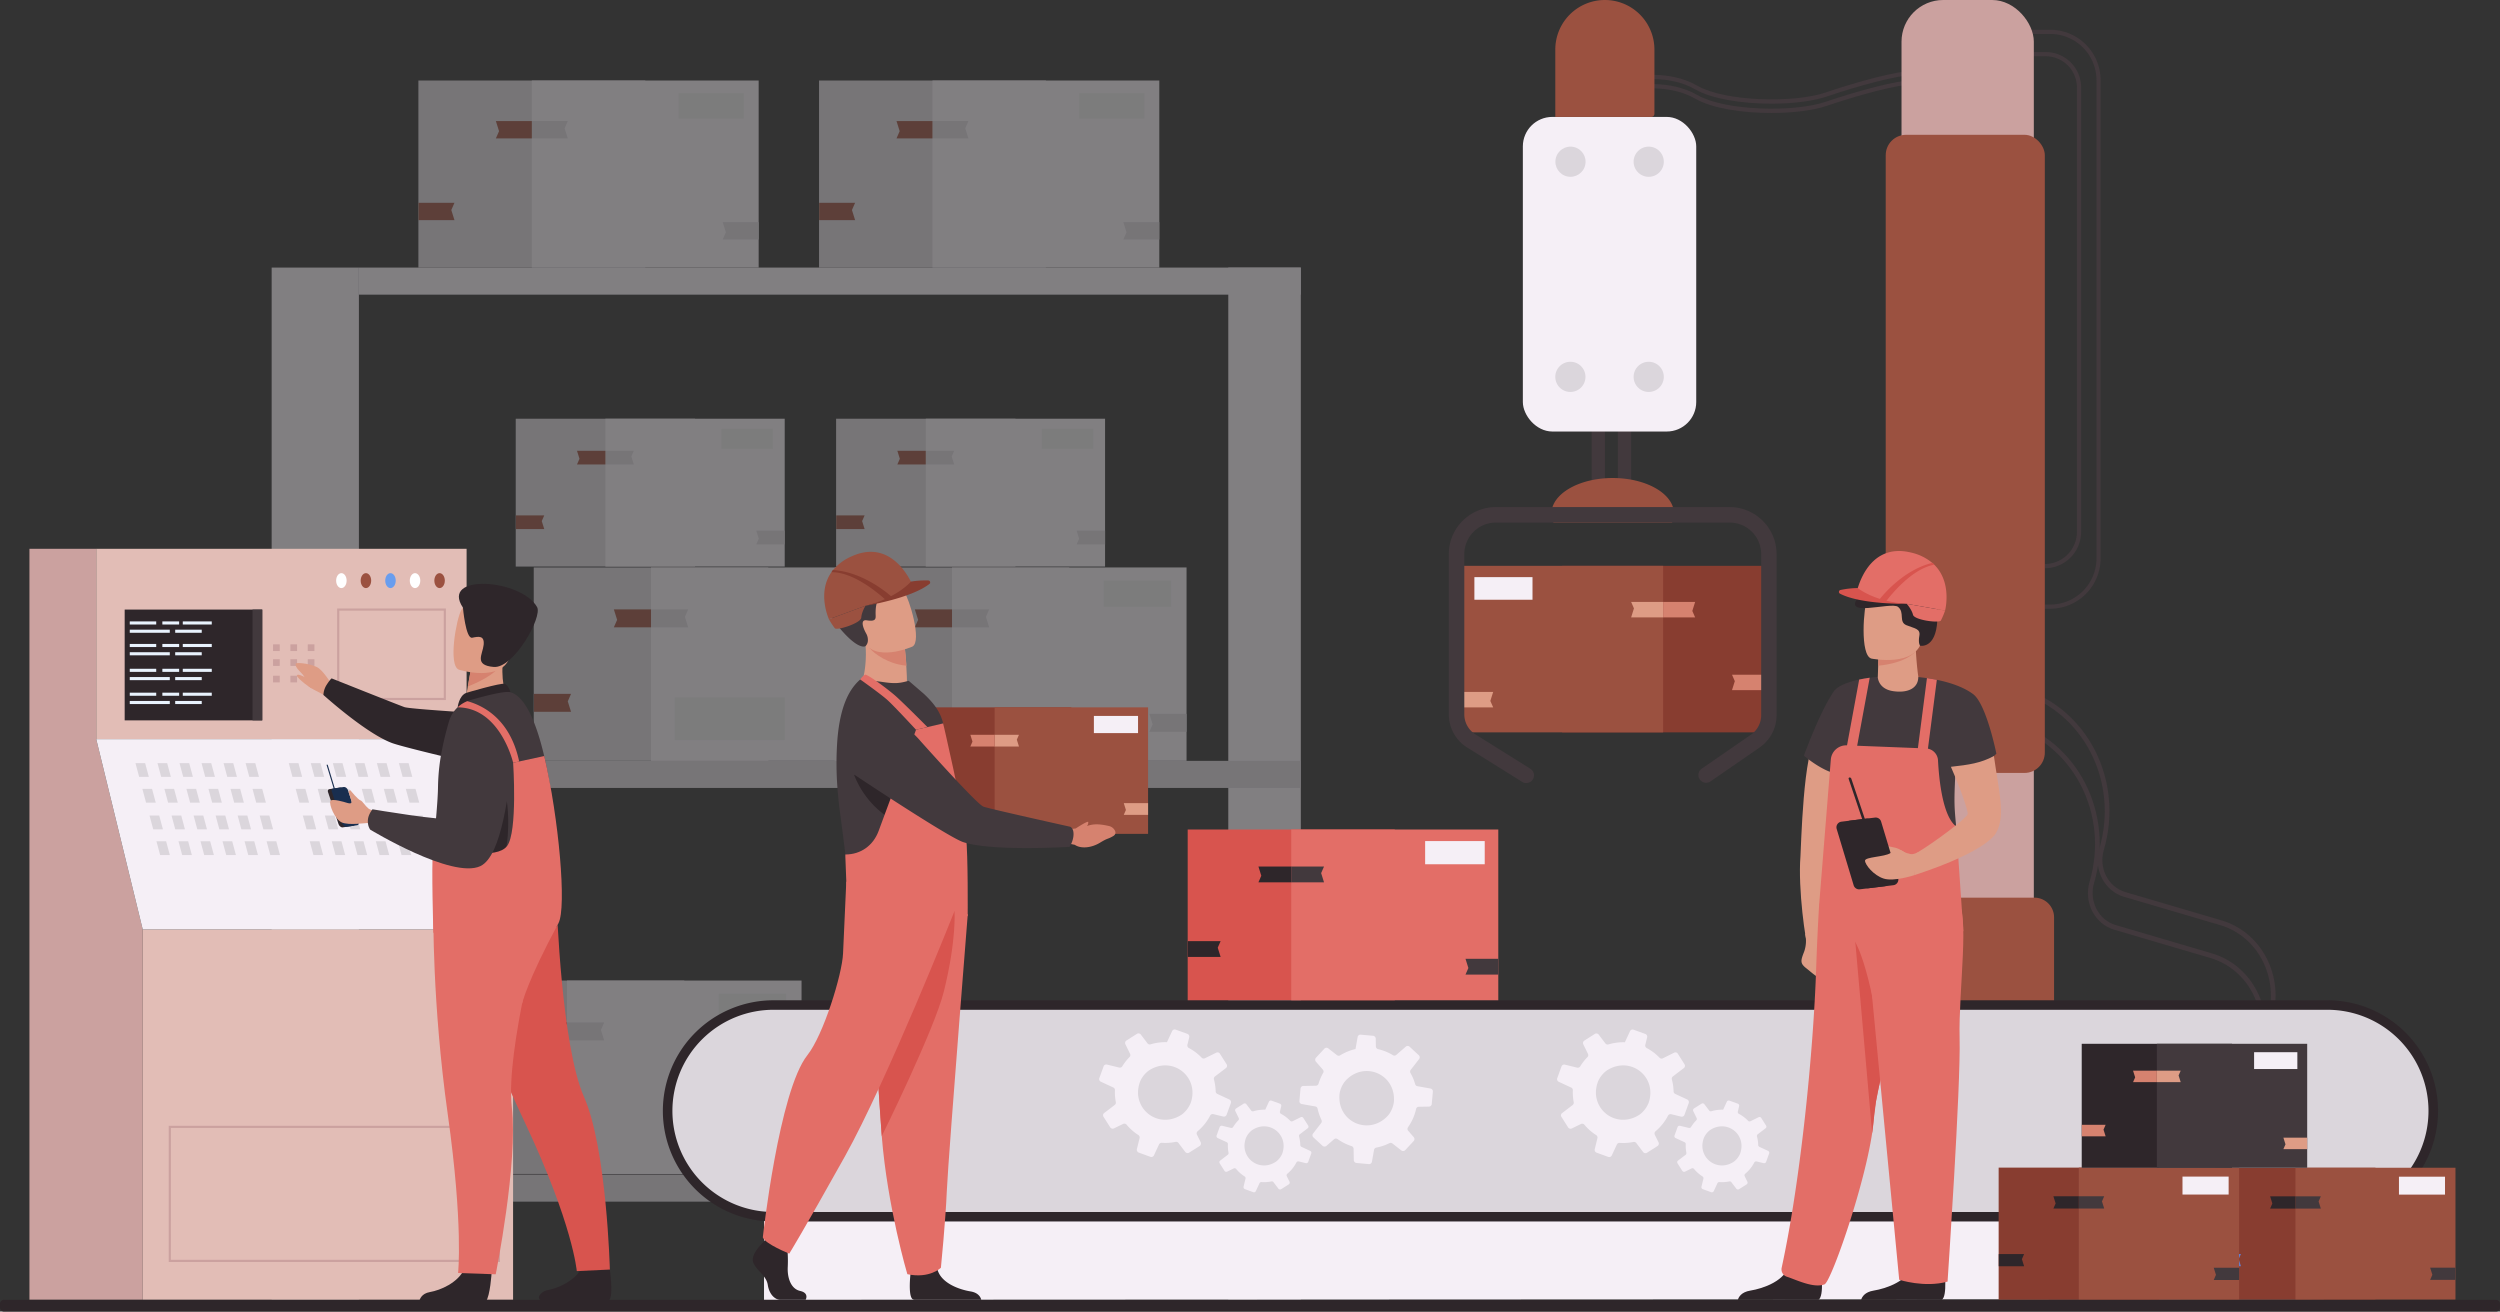 <svg xmlns="http://www.w3.org/2000/svg" viewBox="0 0 1937.04 1016.2"><rect x="0" y="0" width="1937.04" height="1016.2" fill="#333333" stroke="none"/><defs><style>.cls-1{opacity:0.4;}.cls-2{fill:#dbd6dc;}.cls-3{fill:#f5eff6;}.cls-4{fill:#9b5140;}.cls-5{fill:#e9e9e9;}.cls-6{fill:#fff;}.cls-7{fill:#42393d;}.cls-8{fill:#618dc1;}.cls-9{fill:#883d30;}.cls-10{fill:#d6826f;}.cls-11{fill:#de9c85;}.cls-12{fill:#cba19f;}.cls-13{fill:#2e262a;}.cls-14{fill:#e36e67;}.cls-15{fill:#d8544e;}.cls-16{fill:#e2bdb6;}.cls-17{fill:#699dee;}.cls-18{fill:#e9f3fe;}.cls-19{fill:#5d86e2;}.cls-20{fill:#192e4f;}</style></defs><g id="Layer_2" data-name="Layer 2"><g id="_ëîé_1" data-name="‘ëîé_1"><g class="cls-1"><rect class="cls-2" x="634.59" y="62.39" width="175.77" height="144.94" transform="translate(1444.96 269.71) rotate(180)"/><rect class="cls-3" x="722.48" y="62.39" width="175.77" height="144.94" transform="translate(1620.73 269.71) rotate(180)"/><polygon class="cls-4" points="634.7 170.56 662.55 170.56 660.1 162.73 662.55 157.13 634.7 157.13 634.7 170.56"/><polygon class="cls-2" points="722.48 107.24 750.33 107.24 747.88 99.4 750.33 93.8 722.48 93.8 722.48 107.24"/><polygon class="cls-4" points="722.48 93.8 694.63 93.8 697.08 101.64 694.63 107.24 722.48 107.24 722.48 93.8"/><polygon class="cls-2" points="898.26 172.12 870.4 172.12 872.86 179.96 870.4 185.56 898.26 185.56 898.26 172.12"/><rect class="cls-5" x="836.16" y="72.21" width="50.58" height="19.68"/><rect class="cls-2" x="324.18" y="62.39" width="175.77" height="144.94" transform="translate(824.13 269.71) rotate(180)"/><rect class="cls-3" x="412.07" y="62.39" width="175.77" height="144.94" transform="translate(999.9 269.71) rotate(180)"/><polygon class="cls-4" points="324.28 170.56 352.13 170.56 349.68 162.73 352.13 157.13 324.28 157.13 324.28 170.56"/><polygon class="cls-2" points="412.07 107.24 439.92 107.24 437.46 99.4 439.92 93.8 412.07 93.8 412.07 107.24"/><polygon class="cls-4" points="412.07 93.8 384.21 93.8 386.67 101.64 384.21 107.24 412.07 107.24 412.07 93.8"/><polygon class="cls-2" points="587.84 172.12 559.99 172.12 562.44 179.96 559.99 185.56 587.84 185.56 587.84 172.12"/><rect class="cls-5" x="525.75" y="72.21" width="50.58" height="19.68"/><rect class="cls-3" x="210.48" y="207.32" width="67.61" height="806.38"/><rect class="cls-3" x="951.7" y="207.32" width="56.2" height="806.38"/><rect class="cls-3" x="278.09" y="207.32" width="729.81" height="20.99"/><rect class="cls-2" x="278.09" y="589.53" width="729.81" height="20.99"/><rect class="cls-2" x="278.09" y="910.08" width="729.81" height="20.99"/><rect class="cls-2" x="646.77" y="439.68" width="181.73" height="149.85" transform="translate(1475.26 1029.2) rotate(180)"/><rect class="cls-3" x="737.63" y="439.68" width="181.73" height="149.85" transform="translate(1656.99 1029.2) rotate(180)"/><polygon class="cls-4" points="646.87 551.52 675.67 551.52 673.13 543.42 675.67 537.63 646.87 537.63 646.87 551.52"/><polygon class="cls-2" points="737.63 486.05 766.42 486.05 763.89 477.95 766.42 472.16 737.63 472.16 737.63 486.05"/><polygon class="cls-4" points="737.63 472.16 708.83 472.16 711.37 480.26 708.83 486.05 737.63 486.05 737.63 472.16"/><polygon class="cls-2" points="919.36 553.13 890.57 553.13 893.1 561.24 890.57 567.02 919.36 567.02 919.36 553.13"/><rect class="cls-5" x="855.16" y="449.84" width="52.3" height="20.35"/><rect class="cls-2" x="413.55" y="439.68" width="181.73" height="149.85" transform="translate(1008.83 1029.2) rotate(180)"/><rect class="cls-3" x="504.42" y="439.68" width="181.73" height="149.85" transform="translate(1190.56 1029.2) rotate(180)"/><polygon class="cls-4" points="413.66 551.52 442.45 551.52 439.92 543.42 442.45 537.63 413.66 537.63 413.66 551.52"/><polygon class="cls-2" points="504.42 486.05 533.21 486.05 530.67 477.95 533.21 472.16 504.42 472.16 504.42 486.05"/><polygon class="cls-4" points="504.42 472.16 475.62 472.16 478.16 480.26 475.62 486.05 504.42 486.05 504.42 472.16"/><polygon class="cls-2" points="686.15 553.13 657.35 553.13 659.89 561.24 657.35 567.02 686.15 567.02 686.15 553.13"/><polygon class="cls-2" points="686.15 470.18 657.35 470.18 659.89 478.29 657.35 484.08 686.15 484.08 686.15 470.18"/><rect class="cls-5" x="522.77" y="540.32" width="85.23" height="33.16"/><rect class="cls-2" x="646.77" y="780.09" width="157.07" height="129.51" transform="translate(1450.6 1689.69) rotate(180)"/><rect class="cls-3" x="725.3" y="780.09" width="157.07" height="129.51" transform="translate(1607.67 1689.69) rotate(180)"/><polygon class="cls-4" points="646.86 876.76 671.75 876.76 669.55 869.75 671.75 864.75 646.86 864.75 646.86 876.76"/><polygon class="cls-2" points="725.3 820.17 750.19 820.17 748 813.16 750.19 808.16 725.3 808.16 725.3 820.17"/><polygon class="cls-4" points="725.3 808.16 700.41 808.16 702.6 815.16 700.41 820.17 725.3 820.17 725.3 808.16"/><polygon class="cls-2" points="882.37 878.15 857.48 878.15 859.68 885.15 857.48 890.15 882.37 890.15 882.37 878.15"/><rect class="cls-6" x="826.89" y="788.87" width="45.2" height="17.58"/><rect class="cls-2" x="348.46" y="759.76" width="181.73" height="149.85" transform="translate(878.64 1669.36) rotate(180)"/><rect class="cls-3" x="439.32" y="759.76" width="181.73" height="149.85" transform="translate(1060.37 1669.36) rotate(180)"/><polygon class="cls-7" points="348.56 871.6 377.36 871.6 374.82 863.5 377.36 857.71 348.56 857.71 348.56 871.6"/><polygon class="cls-2" points="439.32 806.13 468.12 806.13 465.58 798.02 468.12 792.24 439.32 792.24 439.32 806.13"/><polygon class="cls-7" points="439.32 792.24 410.52 792.24 413.06 800.34 410.52 806.13 439.32 806.13 439.32 792.24"/><polygon class="cls-8" points="621.05 873.21 592.25 873.21 594.79 881.31 592.25 887.1 621.05 887.1 621.05 873.21"/><rect class="cls-5" x="556.85" y="769.92" width="52.29" height="20.34"/><rect class="cls-2" x="399.61" y="324.44" width="138.93" height="114.56" transform="translate(938.14 763.43) rotate(180)"/><rect class="cls-3" x="469.07" y="324.44" width="138.93" height="114.56" transform="translate(1077.07 763.43) rotate(180)"/><polygon class="cls-4" points="399.69 409.94 421.7 409.94 419.76 403.75 421.7 399.32 399.69 399.32 399.69 409.94"/><polygon class="cls-2" points="469.07 359.89 491.09 359.89 489.15 353.69 491.09 349.27 469.07 349.27 469.07 359.89"/><polygon class="cls-4" points="469.07 349.27 447.06 349.27 449 355.46 447.06 359.89 469.07 359.89 469.07 349.27"/><polygon class="cls-2" points="608 411.17 585.99 411.17 587.93 417.37 585.99 421.79 608 421.79 608 411.17"/><rect class="cls-5" x="558.93" y="332.2" width="39.98" height="15.55"/><rect class="cls-2" x="647.83" y="324.44" width="138.93" height="114.56" transform="translate(1434.59 763.43) rotate(180)"/><rect class="cls-3" x="717.29" y="324.44" width="138.93" height="114.56" transform="translate(1573.52 763.43) rotate(180)"/><polygon class="cls-4" points="647.91 409.94 669.92 409.94 667.99 403.75 669.92 399.32 647.91 399.32 647.91 409.94"/><polygon class="cls-2" points="717.29 359.89 739.31 359.89 737.37 353.69 739.31 349.27 717.29 349.27 717.29 359.89"/><polygon class="cls-4" points="717.29 349.27 695.28 349.27 697.22 355.46 695.28 359.89 717.29 359.89 717.29 349.27"/><polygon class="cls-2" points="856.23 411.17 834.21 411.17 836.15 417.37 834.21 421.79 856.23 421.79 856.23 411.17"/><rect class="cls-5" x="807.15" y="332.2" width="39.98" height="15.55"/></g><path class="cls-7" d="M1760.49,789.75l-3.46-1c9.14-31-7.44-63.36-36.94-72l-74.33-21.87c-15.29-4.5-23.89-21.26-19.15-37.35,15.3-52-12.47-106.16-61.91-120.71l1.07-3.64c51.35,15.11,80.19,71.35,64.3,125.37-4.15,14.08,3.37,28.75,16.76,32.69l74.33,21.87C1752.57,722.3,1770.21,756.71,1760.49,789.75Z"/><path class="cls-7" d="M1753,815.26l-3.45-1c9.13-31-7.44-63.35-37-72l-74.32-21.87c-15.3-4.5-23.89-21.25-19.16-37.34,15.31-52-12.47-106.17-61.91-120.71l1.07-3.64c51.35,15.11,80.19,71.35,64.3,125.36-4.15,14.09,3.38,28.76,16.77,32.7l74.32,21.87C1745.06,747.81,1762.71,782.22,1753,815.26Z"/><rect class="cls-9" x="1210.38" y="438.42" width="156.49" height="129.03"/><rect class="cls-4" x="1132.14" y="438.42" width="156.49" height="129.03"/><polygon class="cls-10" points="1366.78 534.73 1341.98 534.73 1344.16 527.76 1341.98 522.77 1366.78 522.77 1366.78 534.73"/><polygon class="cls-11" points="1288.62 478.36 1263.83 478.36 1266.01 471.38 1263.83 466.39 1288.62 466.39 1288.62 478.36"/><polygon class="cls-10" points="1288.62 466.39 1313.42 466.39 1311.24 473.37 1313.42 478.36 1288.62 478.36 1288.62 466.39"/><polygon class="cls-11" points="1132.13 536.12 1156.93 536.12 1154.74 543.1 1156.93 548.08 1132.13 548.08 1132.13 536.12"/><rect class="cls-3" x="1142.38" y="447.17" width="45.03" height="17.52" transform="translate(2329.79 911.86) rotate(180)"/><path class="cls-7" d="M1372.49,87.54c-22.44,0-46-3.56-59-11.09-20.77-12-47.12-6.91-47.39-6.85l-.64-3.19c1.13-.23,27.8-5.39,49.66,7.22,21.53,12.43,75.05,13.53,99.28,5.29,23.87-8.13,55.56-16.87,68.74-16.87V65.3C1470.3,65.3,1439,74,1415.42,82,1404.71,85.64,1388.89,87.54,1372.49,87.54Z"/><rect class="cls-7" x="1233.24" y="319.49" width="10.26" height="66.95"/><rect class="cls-7" x="1253.56" y="319.49" width="10.26" height="66.95"/><path class="cls-7" d="M1372.49,80.33c-22.44,0-46-3.56-59-11.09-20.77-12-47.12-6.91-47.39-6.85l-.64-3.19c1.13-.23,27.8-5.39,49.66,7.22,21.53,12.43,75.05,13.54,99.28,5.29,23.87-8.13,55.56-16.87,68.74-16.87v3.25c-12.81,0-44.07,8.65-67.69,16.69C1404.71,78.43,1388.89,80.33,1372.49,80.33Z"/><path class="cls-7" d="M1588.61,471.66h-4.26v-3.25h4.26a35.83,35.83,0,0,0,35.79-35.79V62.11a35.82,35.82,0,0,0-35.79-35.79H1557V23.07h31.59a39.08,39.08,0,0,1,39,39V432.62A39.08,39.08,0,0,1,1588.61,471.66Z"/><path class="cls-7" d="M1584.35,440.29V437a24.92,24.92,0,0,0,24.89-24.9V67.74A24.17,24.17,0,0,0,1585.1,43.6h-25V40.35h25a27.41,27.41,0,0,1,27.39,27.39v344.4A28.18,28.18,0,0,1,1584.35,440.29Z"/><rect class="cls-3" x="1179.93" y="90.59" width="134.34" height="243.76" rx="22.84"/><circle class="cls-2" cx="1216.76" cy="125.28" r="11.69" transform="translate(841.52 1289.49) rotate(-78.01)"/><path class="cls-2" d="M1205.07,292a11.69,11.69,0,1,1,11.69,11.69A11.69,11.69,0,0,1,1205.07,292Z"/><path class="cls-2" d="M1265.76,125.28A11.69,11.69,0,1,1,1277.45,137,11.69,11.69,0,0,1,1265.76,125.28Z"/><path class="cls-2" d="M1265.76,292a11.69,11.69,0,1,1,11.69,11.69A11.69,11.69,0,0,1,1265.76,292Z"/><path class="cls-4" d="M1297,397.93a17,17,0,0,1-1.53,7h-91.82a16.88,16.88,0,0,1-1.54-7c0-15.21,21.25-27.55,47.45-27.55S1297,382.72,1297,397.93Z"/><path class="cls-7" d="M1376.52,429.34V554.12a30.44,30.44,0,0,1-13.16,25.06l-38,26.25a6,6,0,0,1-8.35-1.54h0a6,6,0,0,1,1.53-8.34l38.06-26.25a18.45,18.45,0,0,0,8-15.18V429.34a24.44,24.44,0,0,0-24.44-24.44H1159a24.44,24.44,0,0,0-24.43,24.44V553.41a18.32,18.32,0,0,0,8.67,15.63l42.51,26.59a6,6,0,0,1,1.91,8.26h0a6,6,0,0,1-8.27,1.91l-42.52-26.57a30.3,30.3,0,0,1-14.31-25.82V429.34A36.44,36.44,0,0,1,1159,392.9h181A36.43,36.43,0,0,1,1376.52,429.34Z"/><path class="cls-4" d="M1279.45,90.59h-74.38V38.4A38.4,38.4,0,0,1,1243.47,0h0a38.4,38.4,0,0,1,38.4,38.4V88.17A2.42,2.42,0,0,1,1279.45,90.59Z"/><rect class="cls-12" x="1473.33" width="102.51" height="741.25" rx="32.29"/><rect class="cls-4" x="1461.09" y="104.44" width="123.27" height="494.45" rx="15.78"/><path class="cls-4" d="M1476.35,695.51h99.9a15.27,15.27,0,0,1,15.27,15.27v67.95a0,0,0,0,1,0,0H1476.35a15.27,15.27,0,0,1-15.27-15.27V710.77A15.27,15.27,0,0,1,1476.35,695.51Z"/><path class="cls-2" d="M1802.41,942.75H600.21a82,82,0,0,1-82-82h0a82,82,0,0,1,82-82h1202.2a82,82,0,0,1,82,82h0A82,82,0,0,1,1802.41,942.75Z"/><path class="cls-2" d="M1884.43,860.73a82,82,0,0,1-82,82H1598.57a7.91,7.91,0,0,1-7.91-7.91V786.63a7.91,7.91,0,0,1,7.91-7.91h203.84A82,82,0,0,1,1884.43,860.73Z"/><path class="cls-3" d="M1825.55,939.63c-.31,1-.63,2.07-1,3.12q-4.12,13.26-9.09,26.92c-.46,1.27-.92,2.54-1.4,3.81q-6,16.26-13.36,33.13h0l-118.73.06-1090,.55v-67.6Z"/><path class="cls-3" d="M952.46,851.88l-9.25-4.29a2.26,2.26,0,0,1-1.29-2c0-1.09-.1-2.18-.22-3.27a38,38,0,0,0-1.1-5.92,2.23,2.23,0,0,1,.81-2.38l8.48-6.46a2.21,2.21,0,0,0,.52-2.93l-5.22-8.23a2.16,2.16,0,0,0-2.77-.79l-8.8,4.33a2.2,2.2,0,0,1-2.58-.46,39.23,39.23,0,0,0-9.91-7.48,2.22,2.22,0,0,1-1.11-2.5l1.42-5.8a2.25,2.25,0,0,0-1.41-2.64l-9.09-3.28a1.4,1.4,0,0,0-.57-.13,2.14,2.14,0,0,0-2.18,1.26l-3.22,6.9-.78,1.69a37.69,37.69,0,0,0-5.5.21,39.2,39.2,0,0,0-7.21,1.46,2.19,2.19,0,0,1-2.38-.76l-5.19-6.84a2.25,2.25,0,0,0-3-.53l-6.3,4-1.8,1.15a2.27,2.27,0,0,0-.83,2.93l3.6,7.36a2.15,2.15,0,0,1-.4,2.53,40.08,40.08,0,0,0-5.21,6.55c-.14.19-.26.39-.38.58a.56.56,0,0,1-.14.2,2.18,2.18,0,0,1-2.32.81l-9.42-2.3c-.1,0-.22,0-.32-.06a2.24,2.24,0,0,0-2.31,1.47l-3.3,9.06a2.27,2.27,0,0,0,1.17,2.81l9.65,4.47a2.16,2.16,0,0,1,1.27,2.11,39.6,39.6,0,0,0,.2,6q.18,1.63.48,3.21a2.3,2.3,0,0,1-.87,2.25l-8.15,6.22a2.19,2.19,0,0,0-.52,2.9l5.17,8.14a2.3,2.3,0,0,0,3,.83l7-3.42a2.25,2.25,0,0,1,2.71.57,39.5,39.5,0,0,0,9.08,8,2.22,2.22,0,0,1,1,2.43l-2.09,8.48a2.34,2.34,0,0,0,1.45,2.72l9,3.28a2.21,2.21,0,0,0,2.76-1.15l.19-.4,3.73-8a2.24,2.24,0,0,1,2.22-1.3h0a40.28,40.28,0,0,0,6.93-.14c1.25-.13,2.46-.34,3.68-.58a2.23,2.23,0,0,1,2.23.82l5.27,6.94a2.3,2.3,0,0,0,3.05.56l8.1-5.14a2.31,2.31,0,0,0,.58-.54,2.26,2.26,0,0,0,.25-2.35l-2.91-5.88a2.3,2.3,0,0,1,.15-2.23,2.67,2.67,0,0,1,.42-.47,39,39,0,0,0,9.68-12.09,2.21,2.21,0,0,1,2.11-1.19,1.69,1.69,0,0,1,.38.07l7.62,1.86a2.24,2.24,0,0,0,2.64-1.4l.08-.21,3.22-8.83A2.29,2.29,0,0,0,952.46,851.88Zm-30,2.92a21.37,21.37,0,0,1-5.69,7.9,14.15,14.15,0,0,1-1.66,1.23,24.29,24.29,0,0,1-7.59,3.17,21.12,21.12,0,0,1-25.43-24.32,25.41,25.41,0,0,1,1.25-4.72,20.48,20.48,0,0,1,7-8.74l.87-.54C909.32,818.2,929.63,834.83,922.49,854.8Z"/><path class="cls-3" d="M1015.07,891.69l-6.66-3.09a1.62,1.62,0,0,1-.92-1.42c0-.78-.08-1.56-.16-2.35a27.76,27.76,0,0,0-.79-4.25,1.64,1.64,0,0,1,.57-1.72l6.1-4.64a1.58,1.58,0,0,0,.38-2.11l-3.75-5.92a1.57,1.57,0,0,0-2-.57l-6.33,3.12a1.56,1.56,0,0,1-1.84-.34,28.52,28.52,0,0,0-7.14-5.38,1.59,1.59,0,0,1-.8-1.79l1-4.17a1.63,1.63,0,0,0-1-1.9l-6.54-2.37a1.51,1.51,0,0,0-.41-.09,1.57,1.57,0,0,0-1.58.91l-2.31,5-.56,1.21a31,31,0,0,0-4,.14,29,29,0,0,0-5.18,1.06,1.56,1.56,0,0,1-1.71-.55l-3.74-4.91a1.63,1.63,0,0,0-2.16-.39L959.07,858l-1.29.83a1.64,1.64,0,0,0-.6,2.11l2.59,5.3a1.56,1.56,0,0,1-.28,1.82,27.74,27.74,0,0,0-3.75,4.7c-.1.14-.19.28-.28.43a1.1,1.1,0,0,1-.09.14,1.61,1.61,0,0,1-1.68.58l-6.77-1.65a1,1,0,0,0-.24,0,1.61,1.61,0,0,0-1.66,1l-2.37,6.52a1.64,1.64,0,0,0,.84,2l7,3.21a1.59,1.59,0,0,1,.91,1.52,29,29,0,0,0,.14,4.35c.09.77.2,1.55.35,2.3a1.63,1.63,0,0,1-.63,1.62l-5.85,4.47a1.56,1.56,0,0,0-.38,2.09l3.72,5.85a1.64,1.64,0,0,0,2.11.6l5-2.46a1.61,1.61,0,0,1,1.95.42,28,28,0,0,0,6.53,5.76,1.61,1.61,0,0,1,.7,1.76l-1.5,6.09a1.68,1.68,0,0,0,1,2l6.5,2.36a1.58,1.58,0,0,0,2-.82l.13-.29,2.69-5.78a1.63,1.63,0,0,1,1.6-.94h0a26.75,26.75,0,0,0,5-.1c.9-.09,1.78-.24,2.65-.41a1.6,1.6,0,0,1,1.61.59l3.79,5a1.64,1.64,0,0,0,2.19.4l5.84-3.7a1.64,1.64,0,0,0,.59-2.07l-2.1-4.23a1.65,1.65,0,0,1,.12-1.61,1.17,1.17,0,0,1,.3-.33,28.25,28.25,0,0,0,7-8.7,1.59,1.59,0,0,1,1.52-.85,1.36,1.36,0,0,1,.27,0l5.48,1.34a1.61,1.61,0,0,0,1.9-1l.05-.15,2.32-6.35A1.64,1.64,0,0,0,1015.07,891.69Zm-21.55,2.1a15.53,15.53,0,0,1-4.1,5.68,8.92,8.92,0,0,1-1.2.88,17.45,17.45,0,0,1-5.45,2.29,15.19,15.19,0,0,1-18.29-17.5,17.91,17.91,0,0,1,.89-3.39,14.83,14.83,0,0,1,5.06-6.29l.64-.39C984,867.47,998.65,879.42,993.52,893.79Z"/><path class="cls-3" d="M1307.25,851.88l-9.25-4.29a2.26,2.26,0,0,1-1.29-2c0-1.09-.1-2.18-.22-3.27a38,38,0,0,0-1.1-5.92,2.24,2.24,0,0,1,.8-2.38l8.48-6.46a2.17,2.17,0,0,0,.52-2.93l-5.21-8.23a2.16,2.16,0,0,0-2.77-.79L1288.4,820a2.19,2.19,0,0,1-2.57-.46,38.93,38.93,0,0,0-9.92-7.48,2.25,2.25,0,0,1-1.11-2.5l1.44-5.8a2.28,2.28,0,0,0-1.41-2.64l-9.1-3.28a1.43,1.43,0,0,0-.56-.13,2.18,2.18,0,0,0-2.2,1.26l-3.21,6.9-.77,1.69a37.83,37.83,0,0,0-5.51.21,39.09,39.09,0,0,0-7.2,1.46,2.2,2.2,0,0,1-2.39-.76l-5.19-6.84a2.25,2.25,0,0,0-3-.53l-6.3,4-1.79,1.15a2.27,2.27,0,0,0-.84,2.93l3.61,7.36a2.18,2.18,0,0,1-.4,2.53,38.54,38.54,0,0,0-5.21,6.55,6.39,6.39,0,0,0-.38.58,1.73,1.73,0,0,1-.14.2,2.21,2.21,0,0,1-2.33.81l-9.42-2.3c-.1,0-.21,0-.31-.06a2.26,2.26,0,0,0-2.32,1.47l-3.29,9.06a2.25,2.25,0,0,0,1.16,2.81l9.65,4.47a2.14,2.14,0,0,1,1.27,2.11,39.6,39.6,0,0,0,.2,6c.11,1.09.28,2.16.48,3.21a2.31,2.31,0,0,1-.86,2.25l-8.15,6.22a2.17,2.17,0,0,0-.52,2.9l5.17,8.14a2.28,2.28,0,0,0,2.94.83l7-3.42a2.27,2.27,0,0,1,2.72.57,39,39,0,0,0,9.07,8,2.23,2.23,0,0,1,1,2.43l-2.08,8.48a2.32,2.32,0,0,0,1.44,2.72l9,3.28a2.2,2.2,0,0,0,2.76-1.15l.2-.4,3.73-8a2.24,2.24,0,0,1,2.22-1.3h0a40.16,40.16,0,0,0,6.92-.14c1.25-.13,2.47-.34,3.69-.58a2.22,2.22,0,0,1,2.23.82l5.27,6.94a2.31,2.31,0,0,0,3.06.56l8.1-5.14a2.72,2.72,0,0,0,.58-.54,2.28,2.28,0,0,0,.23-2.35l-2.89-5.88a2.27,2.27,0,0,1,.15-2.23,2.06,2.06,0,0,1,.42-.47,39.11,39.11,0,0,0,9.67-12.09,2.22,2.22,0,0,1,2.11-1.19,1.59,1.59,0,0,1,.38.07l7.62,1.86a2.24,2.24,0,0,0,2.64-1.4l.07-.21,3.22-8.83A2.29,2.29,0,0,0,1307.25,851.88Zm-30,2.92a21.37,21.37,0,0,1-5.69,7.9,15,15,0,0,1-1.65,1.23,24.34,24.34,0,0,1-7.6,3.17,21.12,21.12,0,0,1-25.44-24.32,26.27,26.27,0,0,1,1.26-4.72,20.53,20.53,0,0,1,7-8.74c.3-.19.59-.37.89-.54C1264.11,818.2,1284.41,834.83,1277.28,854.8Z"/><path class="cls-3" d="M1369.86,891.69l-6.65-3.09a1.61,1.61,0,0,1-.93-1.42c0-.78-.07-1.56-.16-2.35a26.6,26.6,0,0,0-.79-4.25,1.61,1.61,0,0,1,.58-1.72l6.09-4.64a1.57,1.57,0,0,0,.38-2.11l-3.75-5.92a1.56,1.56,0,0,0-2-.57l-6.34,3.12a1.58,1.58,0,0,1-1.85-.34,28.29,28.29,0,0,0-7.13-5.38,1.59,1.59,0,0,1-.8-1.79l1-4.17a1.63,1.63,0,0,0-1-1.9l-6.54-2.37a1.37,1.37,0,0,0-.4-.09,1.58,1.58,0,0,0-1.58.91l-2.31,5-.56,1.21a31,31,0,0,0-4,.14A29,29,0,0,0,1326,861a1.55,1.55,0,0,1-1.71-.55l-3.74-4.91a1.63,1.63,0,0,0-2.16-.39l-4.52,2.86-1.3.83a1.64,1.64,0,0,0-.6,2.11l2.59,5.3a1.56,1.56,0,0,1-.28,1.82,28.76,28.76,0,0,0-3.75,4.7c-.11.14-.18.28-.28.43l-.09.14a1.61,1.61,0,0,1-1.68.58l-6.77-1.65a1,1,0,0,0-.23,0,1.61,1.61,0,0,0-1.66,1l-2.37,6.52a1.62,1.62,0,0,0,.84,2l6.93,3.21a1.57,1.57,0,0,1,.92,1.52,27.74,27.74,0,0,0,.14,4.35c.08.77.2,1.55.35,2.3a1.65,1.65,0,0,1-.63,1.62l-5.86,4.47a1.57,1.57,0,0,0-.37,2.09l3.71,5.85a1.65,1.65,0,0,0,2.12.6l5-2.46a1.61,1.61,0,0,1,2,.42,28,28,0,0,0,6.53,5.76,1.63,1.63,0,0,1,.7,1.76l-1.49,6.09a1.66,1.66,0,0,0,1,2l6.5,2.36a1.59,1.59,0,0,0,2-.82l.14-.29,2.68-5.78a1.63,1.63,0,0,1,1.59-.94h0a26.93,26.93,0,0,0,5-.1c.89-.09,1.77-.24,2.65-.41a1.57,1.57,0,0,1,1.59.59l3.8,5a1.66,1.66,0,0,0,2.2.4l5.82-3.7a1.54,1.54,0,0,0,.42-.38,1.64,1.64,0,0,0,.17-1.69l-2.08-4.23a1.65,1.65,0,0,1,.1-1.61,1.62,1.62,0,0,1,.31-.33,28.25,28.25,0,0,0,7-8.7,1.56,1.56,0,0,1,1.51-.85,1.35,1.35,0,0,1,.28,0l5.48,1.34a1.6,1.6,0,0,0,1.9-1l.06-.15,2.3-6.35A1.63,1.63,0,0,0,1369.86,891.69Zm-21.56,2.1a15.28,15.28,0,0,1-4.09,5.68,10.33,10.33,0,0,1-1.19.88,17.6,17.6,0,0,1-5.46,2.29,15.2,15.2,0,0,1-18.3-17.5,18.8,18.8,0,0,1,.91-3.39,14.81,14.81,0,0,1,5-6.29l.64-.39C1338.83,867.47,1353.43,879.42,1348.3,893.79Z"/><path class="cls-3" d="M1108.24,843.38l-10-1.78a2.26,2.26,0,0,1-1.75-1.58c-.3-1-.66-2.08-1-3.1a38.84,38.84,0,0,0-2.58-5.44A2.24,2.24,0,0,1,1093,829l6.54-8.41a2.2,2.2,0,0,0-.25-3l-7.15-6.62a2.15,2.15,0,0,0-2.87-.05l-7.41,6.44a2.18,2.18,0,0,1-2.6.21,39.22,39.22,0,0,0-11.51-4.68,2.25,2.25,0,0,1-1.71-2.14l-.1-6a2.28,2.28,0,0,0-2-2.21l-9.65-.85a2.84,2.84,0,0,0-.58,0,2.2,2.2,0,0,0-1.79,1.8l-1.33,7.49-.32,1.83a38,38,0,0,0-5.27,1.61,39.62,39.62,0,0,0-6.59,3.26,2.18,2.18,0,0,1-2.5-.13l-6.77-5.27a2.24,2.24,0,0,0-3,.25l-5.07,5.46-1.44,1.57a2.28,2.28,0,0,0-.06,3l5.38,6.2a2.16,2.16,0,0,1,.26,2.54,39.5,39.5,0,0,0-3.36,7.66c-.09.23-.15.44-.22.67a1,1,0,0,1-.08.22,2.22,2.22,0,0,1-2,1.38l-9.7.19a1.16,1.16,0,0,0-.32,0,2.27,2.27,0,0,0-1.87,2l-.85,9.61a2.24,2.24,0,0,0,1.84,2.41l10.48,1.85a2.17,2.17,0,0,1,1.76,1.71,39.56,39.56,0,0,0,1.74,5.8c.39,1,.82,2,1.29,3a2.28,2.28,0,0,1-.26,2.39l-6.29,8.1a2.19,2.19,0,0,0,.24,2.94l7.09,6.54a2.29,2.29,0,0,0,3.05.06l5.86-5.1a2.27,2.27,0,0,1,2.78-.15,39.28,39.28,0,0,0,10.82,5.44,2.22,2.22,0,0,1,1.57,2.1l.17,8.74a2.29,2.29,0,0,0,2.09,2.24l9.57.87a2.23,2.23,0,0,0,2.38-1.82l.08-.44,1.55-8.71a2.26,2.26,0,0,1,1.81-1.83h0a38.87,38.87,0,0,0,6.66-1.9c1.17-.45,2.3-1,3.41-1.5a2.22,2.22,0,0,1,2.37.22l6.88,5.36a2.28,2.28,0,0,0,3.08-.25l6.52-7a2.41,2.41,0,0,0,.42-.67,2.28,2.28,0,0,0-.37-2.34l-4.31-4.94a2.27,2.27,0,0,1-.43-2.19,3,3,0,0,1,.29-.56,39.21,39.21,0,0,0,6.27-14.16,2.17,2.17,0,0,1,1.72-1.69,2.44,2.44,0,0,1,.39,0l7.85-.14a2.23,2.23,0,0,0,2.18-2l0-.23.85-9.36A2.28,2.28,0,0,0,1108.24,843.38ZM1080,853.89a21.56,21.56,0,0,1-3.49,9.08,15.35,15.35,0,0,1-1.28,1.61,24.26,24.26,0,0,1-6.53,5,21.13,21.13,0,0,1-30.82-17,26.53,26.53,0,0,1,0-4.88,20.55,20.55,0,0,1,4.56-10.25l.71-.76C1057.92,821.87,1081.81,832.75,1080,853.89Z"/><path class="cls-13" d="M1802.41,946.43H600.22a85.7,85.7,0,1,1,0-171.39H1802.41a85.7,85.7,0,1,1,0,171.39ZM600.22,782.4a78.34,78.34,0,1,0,0,156.67H1802.41a78.34,78.34,0,1,0,0-156.67Z"/><rect class="cls-9" x="711.23" y="548.06" width="118.88" height="98.02" transform="translate(1541.34 1194.15) rotate(180)"/><rect class="cls-4" x="770.67" y="548.06" width="118.88" height="98.02" transform="translate(1660.22 1194.15) rotate(180)"/><polygon class="cls-10" points="711.3 621.23 730.14 621.23 728.48 615.92 730.14 612.14 711.3 612.14 711.3 621.23"/><polygon class="cls-11" points="770.67 578.4 789.51 578.4 787.85 573.1 789.51 569.31 770.67 569.31 770.67 578.4"/><polygon class="cls-10" points="770.67 569.31 751.84 569.31 753.49 574.61 751.84 578.4 770.67 578.4 770.67 569.31"/><polygon class="cls-11" points="889.55 622.28 870.72 622.28 872.37 627.58 870.72 631.37 889.55 631.37 889.55 622.28"/><rect class="cls-3" x="847.56" y="554.71" width="34.21" height="13.31"/><path class="cls-10" d="M833.47,641.91c2.89-1.87,9.43-6,9.72-5a4.27,4.27,0,0,1-1,3.09c3.91-1.29,7.86-2.09,17,0a6.91,6.91,0,0,1,4.44,3.17c.89,1.51,1.17,3.35-1.25,4.73-4.83,2.75-3.4,1-10.12,5.07s-14.81,4.8-19.49,1.61l-6.4-1.32L826,642.69S829.72,642.39,833.47,641.91Z"/><path class="cls-11" d="M702.73,536.44c-17.63,11-35.89-3.93-35.89-3.93s7-17.91,2.63-41.52c-.18-1,30.75,11.79,31.69,12h0l0,.22.06.44c.48,4.17.82,8.3,1,12.16C703,527.33,702.73,536.44,702.73,536.44Z"/><path class="cls-10" d="M702.3,515.8c-14-1.27-24.84-9.15-28.43-13.59-1.09-1.33,26.46.71,27.29.77h0l0,.22c0,.11,0,.26.06.44C701.74,507.81,702.08,511.94,702.3,515.8Z"/><path class="cls-11" d="M706.92,501s-30.33,13.4-38.38-5.61-17.41-30.09,1.62-39.46,25.88-3.71,30.12,2S714.6,497,706.92,501Z"/><path class="cls-7" d="M670.63,500.61c-.38.36-6.81,3.73-24.57-19.6a22.81,22.81,0,0,1-2.53-20.76c3.28-8.62,18.92-17.84,32.36-23.1a27.23,27.23,0,0,1,16.92-.78,10.53,10.53,0,0,1,7.39,13.06c-2.54,8.9-8.84,14.36-16.82,14.12-5.35-.16-5,10.75-4.91,13.36s-.09,4.82-6.82,3.74c-5.76-.93-2.51,6.69-.57,10.11a10.12,10.12,0,0,1,1.37,5.55A6.23,6.23,0,0,1,670.63,500.61Z"/><path class="cls-13" d="M624.22,1007.11H604.67c-4.09,0-8.65-4.1-9.79-11.61s-9.56-11.62-11.38-17.77,7.51-14.8,7.51-14.8l1.56-2,1.63-2.09,15.48,3.64s.38,3.69.62,8.39a106.8,106.8,0,0,1,.07,10.74c-.46,8.2,2.29,17,9.58,18.63S624.22,1007.11,624.22,1007.11Z"/><path class="cls-13" d="M760.29,1007.11H708.48a4.51,4.51,0,0,1-1.1-.32c-3.46-1.73-2.38-15-2-19.07.08-.75.14-1.2.14-1.2s18.21-14.57,20.72-3.41q.12.52.27,1h0c3.16,10.44,17.3,15.18,25.47,16.5C758.26,1001.66,759.87,1005.29,760.29,1007.11Z"/><path class="cls-14" d="M749.85,708.33s-2.77,34.52-6,76c-4.42,56.37-9.74,125.61-10.26,138.72-.91,22.78-4.56,59.22-4.56,59.22s-8.65,8.65-26,5c0,0-15.43-52-19.83-107l-.21-2.72c-4.1-56-10.47-174-10.47-174Z"/><path class="cls-7" d="M742.16,703.55c-7.3.44-84.36-2.47-84.38-6.78-.07-15-3.2-39.2-7.11-68.63q-1.06-8.22-1.69-16.3a248.15,248.15,0,0,1-.09-39.68c2-22.64,7.83-37.18,17.64-45.69,0,0,9.23.76,17.73,2,9.63,1.45,13.19.84,19.81-1l11.76,10.13c7,6.56,12.68,13.41,14.94,22.88C730.77,560.51,742.81,703.5,742.16,703.55Z"/><path class="cls-13" d="M661.67,600s8.11,25.69,35.18,38.14,10.89-23.65,10.89-23.65Z"/><path class="cls-14" d="M730.77,560.51l-21,4.89-29,78.45C676.6,655.12,667,662.07,655,662.07l0,1.87,1.43,37.39,93.34,8.48S750.17,663,748.5,648C746,625.85,730.77,560.51,730.77,560.51Z"/><path class="cls-7" d="M831.71,647.86c.66-6.13-2.48-7.28-2.48-7.28S767.19,626.84,762,625s-48.84-50.88-48.84-50.88S696.46,553.78,682,557.57c-12.53,3.29-17.75,12.76-19.75,21.9-2.39,10.89-9.89,14.36-.62,20.55,20.81,13.9,74.64,49.09,84.58,52.43,22.12,7.42,82.46,3.71,82.46,3.71A19.34,19.34,0,0,0,831.71,647.86Z"/><path class="cls-14" d="M687.91,542.68c-4.9-4.55-21.38-16.21-21.38-16.21a12.47,12.47,0,0,1,1.63-2.08,12.89,12.89,0,0,1,2.1-1.64c2.09-.44,18.33,11.77,23.74,16.59,6.52,5.8,24.59,24,24.59,24l-8.87,2.06S693.68,548,687.91,542.68Z"/><path class="cls-4" d="M708.21,456.12s-12.09,6.81-16.55,7.95l-21.08,5.3-28.3,10.4s-9.6-20.66,2.24-36.86h0c.29-.4.6-.81.93-1.21A38.77,38.77,0,0,1,660,431C693.35,416,707.84,454.88,708.21,456.12Z"/><path class="cls-9" d="M691.94,463.38l-5.39,1.73c-5.34-4.93-24.87-21.86-42.24-21.77a3.47,3.47,0,0,1,.21-.43h0c.22-.4.43-.62.75-1.22h.18C667.93,443,687.38,459,691.94,463.38Z"/><path class="cls-4" d="M670.58,469.37s-3,4.93-3.25,9.2-18.78,10.13-20.47,8.24a58.76,58.76,0,0,1-4.58-7Z"/><path class="cls-9" d="M670.58,469.37s35.08-5.63,49.54-16.91a1.52,1.52,0,0,0-.82-2.72,69.75,69.75,0,0,0-13.5.89S695.15,463.27,670.58,469.37Z"/><path class="cls-15" d="M739.54,706s1.79,21.54-8.17,62c-7.31,29.66-48.15,112.27-48.15,112.27l-.21-2.72c-4.1-56-10.47-174-10.47-174Z"/><path class="cls-14" d="M739.54,706s-52.2,131.42-85,190.18-43,75.15-43,75.15-18.79-7.52-20.5-12.64c0,0,12.54-113.43,34.5-141.08,12.41-15.62,27-62.51,27.67-78.91s2.51-55.67,2.51-55.67Z"/><rect class="cls-15" x="920.24" y="642.71" width="160.44" height="132.29" transform="translate(2000.92 1417.72) rotate(180)"/><rect class="cls-14" x="1000.46" y="642.71" width="160.44" height="132.29" transform="translate(2161.36 1417.72) rotate(180)"/><polygon class="cls-13" points="920.33 741.45 945.76 741.45 943.52 734.3 945.76 729.19 920.33 729.19 920.33 741.45"/><polygon class="cls-7" points="1000.46 683.65 1025.88 683.65 1023.64 676.5 1025.88 671.39 1000.46 671.39 1000.46 683.65"/><polygon class="cls-13" points="1000.46 671.39 975.04 671.39 977.28 678.54 975.04 683.65 1000.46 683.65 1000.46 671.39"/><polygon class="cls-7" points="1160.9 742.87 1135.48 742.87 1137.72 750.03 1135.48 755.14 1160.9 755.14 1160.9 742.87"/><rect class="cls-3" x="1104.22" y="651.68" width="46.17" height="17.96"/><g id="P297LW"><path class="cls-11" d="M1443.48,557.85s-7.6,43.26-15.92,88.45c-9,49.12-18.92,100.53-20.78,101.17-3.59,1.24-3.3-6.58-5.76-12.55-2-4.79-8-45.87-6-71.48.48-6.25,2.09-83.33,12.78-92.43S1443.48,557.85,1443.48,557.85Z"/><path class="cls-11" d="M1398.68,723.45a25.29,25.29,0,0,1-.83,14c-2.69,6.93-3.26,8.91,1.71,12.8s10.36,9.36,14.09,7.74,1.42-33.35,1.42-33.35Z"/><path class="cls-13" d="M1409,1007.11c4.62-2.82,2-23.83,2-23.83s-21.51-17.21-24.46-4-20.43,19.09-30.38,20.7c-6.87,1.12-9,4.92-9.65,7.17Z"/><path class="cls-13" d="M1504.52,1007.11c4.62-2.82,2-23.83,2-23.83s-21.5-17.21-24.46-4-20.43,19.09-30.38,20.7c-6.87,1.12-9,4.92-9.65,7.17Z"/><path class="cls-14" d="M1474.64,763.18c-7.66,32.34-17.3,69.27-21.07,90.1-.44,2.41-.79,4.61-1.06,6.55s-.44,3.65-.52,5.06c-2,39-32.82,128.17-38.34,130.25-8.53,3.22-22-3.62-29-5.86a6,6,0,0,1-4.22-6.85c15.26-70.19,24.67-170.63,26.71-230.47,1-30.13,2.4-51.57,2.4-51.57s75.2-20.06,75.64,5.32C1485.36,715.54,1480.6,738,1474.64,763.18Z"/><path class="cls-15" d="M1474.64,763.18c-7.66,32.34-17.3,69.27-21.07,90.1-.44,2.41-2.74,22.87-3,24.81L1437.4,728.54l18.66,1.72Z"/><path class="cls-14" d="M1445,714.41l26.53,277.16S1491.2,998,1509,993c0,0,10.31-151.54,9.34-188.58s8.35-99.11-2.13-106S1445,714.41,1445,714.41Z"/><path class="cls-7" d="M1515.64,640.31c.29,3.16,1.49,62.24,1.58,64.46.09,2.45-6.59,7.32-30.19,10.82a221,221,0,0,1-29.92,2.25c-29.42.33-40.67-12-40.67-12-2,0,2.24-14.35,2.93-107.74a4.41,4.41,0,0,1-1.54-.09c-10.43-4.05-20.14-12.52-20.14-12.52s11.82-32.84,23-49.56c2.73-4.08,10.06-7.28,19.84-9.37,2.56-.55,5.31-1,8.17-1.42a166.12,166.12,0,0,1,44.34.28c2.6.37,5.16.81,7.66,1.32,11,2.24,21,5.83,28,11,10.39,7.55,18.12,46.2,18.12,46.2S1537.06,595,1515,600.39C1513.88,622.64,1514.34,625.66,1515.64,640.31Z"/><path class="cls-14" d="M1409.55,700.39l9-111.89a12,12,0,0,1,12.5-11l61.18,2.4a9.76,9.76,0,0,1,9.37,9.24c.75,14.69,3.56,43.24,14.06,51.2l5.55,81-68.38,61.91s-7.77-45.37-18.45-58C1428.38,718.18,1409.55,700.39,1409.55,700.39Z"/><path class="cls-14" d="M1500.69,526.7l-7.39,57.17-7.67-1.21,7.4-57.28C1495.63,525.75,1498.19,526.19,1500.69,526.7Z"/><path class="cls-14" d="M1448.69,525.1l-9.47,51.3-.79,4.3-.85-.2-6.75-1.51,9.69-52.47C1443.08,526,1445.83,525.49,1448.69,525.1Z"/><path class="cls-11" d="M1546.85,644.85s-4.59,13.95-63.64,33.26c0,0-.68-15.77,2.91-17.88,11.1-6.52,37.55-26,38.46-29.38.6-2.28-5.42-19.45-13-36.72,14-1.56,23-2.81,33.33-8.35C1548.72,612.94,1554,632,1546.85,644.85Z"/><path class="cls-11" d="M1476.48,661s-4.92-3.77-8.71-4.33-10.16-3-9.12-.73,8,5.77,8,5.77Z"/><path class="cls-13" d="M1467,685.87l-19.24,2.35a4.4,4.4,0,0,1-4.75-3.1l-13.17-43.66a4.4,4.4,0,0,1,3.69-5.64l19.24-2.35a4.4,4.4,0,0,1,4.75,3.1l13.17,43.66A4.4,4.4,0,0,1,1467,685.87Z"/><path class="cls-13" d="M1460.22,686.71,1441,689.06a4.42,4.42,0,0,1-4.75-3.11l-13.16-43.66a4.4,4.4,0,0,1,3.68-5.64L1446,634.3a4.41,4.41,0,0,1,4.75,3.1l13.16,43.66A4.41,4.41,0,0,1,1460.22,686.71Z"/><path class="cls-13" d="M1446.61,642.7h0a1.32,1.32,0,0,1-1.35-.86l-12.89-38.31a.81.81,0,0,1,.68-1.12h0a1.34,1.34,0,0,1,1.36.87l12.89,38.31A.81.81,0,0,1,1446.61,642.7Z"/><path class="cls-11" d="M1486.12,660.23s-3.42,2.12-5.86,1.48c-2-.53-3.78-.72-6.1-2.3s-7.88.54-9.48,1.6c-4.49,3-19.64,2.87-19.64,5.87s6.59,11.4,14.57,13.89,23.6-2.66,23.6-2.66Z"/><path class="cls-11" d="M1486.31,524c.33,8.89-7.55,13.22-19.36,11.53s-12-10.85-12-10.85l.29-8.87.34-10.49.3-9.37,28.59,3.87a33.89,33.89,0,0,0,0,4.53h0C1484.73,510,1485.54,519.05,1486.31,524Z"/><path class="cls-10" d="M1484.47,504.36h0c-.27.38-6.79,9.29-29.26,11.45l.34-10.49,28.92-1Z"/><path class="cls-11" d="M1450,510.28s35.17,7.11,39.25-14.86,11.38-35.85-10.9-41.32-28.22,2.11-31.36,9.11S1441,507.87,1450,510.28Z"/><path class="cls-13" d="M1487.67,500.3s12.23,2.75,13.39-19.5c.45-8.58,2.58-38.67-21.91-37.64s-35.64,15.35-37.87,17.86c-16.71,18.86,24,4.83,29.37,9.21s.25,11.6,6.44,14.17,11.08,2.58,10.05,8.25S1487.67,500.3,1487.67,500.3Z"/><path class="cls-14" d="M1438,461.46s13.1,4.56,17.69,4.89l21.69,1.5,29.69,5.23s5.8-22-8.72-35.88h0c-.36-.35-.74-.69-1.13-1a38.77,38.77,0,0,0-16.19-8C1445.53,419.29,1438.16,460.17,1438,461.46Z"/><path class="cls-15" d="M1455.31,465.73l5.61.75c4.38-5.8,20.61-25.92,37.73-28.9a3.69,3.69,0,0,0-.29-.38h0c-.29-.36-.53-.54-1-1.07l-.17,0C1475.33,441.4,1459,460.57,1455.31,465.73Z"/><path class="cls-14" d="M1477.39,467.85s3.83,4.32,4.82,8.47,20.28,6.65,21.61,4.49a57.79,57.79,0,0,0,3.26-7.73Z"/><path class="cls-15" d="M1477.39,467.85s-35.52.66-51.75-7.89a1.52,1.52,0,0,1,.33-2.82,69.24,69.24,0,0,1,13.44-1.51S1452.13,466.19,1477.39,467.85Z"/></g><polygon class="cls-12" points="74.57 425.22 22.81 425.22 22.81 1007.11 110.58 1007.11 110.58 720.11 74.57 572.67 74.57 425.22"/><rect class="cls-16" x="74.57" y="425.22" width="286.96" height="147.45"/><rect class="cls-16" x="110.58" y="720.11" width="286.96" height="287"/><polygon class="cls-3" points="397.55 720.11 110.58 720.11 74.57 572.67 361.54 572.67 397.55 720.11"/><polygon class="cls-2" points="115.32 601.95 107.82 601.95 104.95 591.27 112.45 591.27 115.32 601.95"/><polygon class="cls-2" points="132.39 601.95 124.89 601.95 122.02 591.27 129.52 591.27 132.39 601.95"/><polygon class="cls-2" points="149.46 601.95 141.96 601.95 139.09 591.27 146.59 591.27 149.46 601.95"/><polygon class="cls-2" points="166.53 601.95 159.02 601.95 156.15 591.27 163.66 591.27 166.53 601.95"/><polygon class="cls-2" points="183.59 601.95 176.09 601.95 173.22 591.27 180.72 591.27 183.59 601.95"/><polygon class="cls-2" points="200.66 601.95 193.16 601.95 190.29 591.27 197.79 591.27 200.66 601.95"/><polygon class="cls-2" points="120.68 621.9 113.17 621.9 110.31 611.21 117.81 611.21 120.68 621.9"/><polygon class="cls-2" points="137.75 621.9 130.24 621.9 127.37 611.21 134.88 611.21 137.75 621.9"/><polygon class="cls-2" points="154.81 621.9 147.31 621.9 144.44 611.21 151.94 611.21 154.81 621.9"/><polygon class="cls-2" points="171.88 621.9 164.38 621.9 161.51 611.21 169.01 611.21 171.88 621.9"/><polygon class="cls-2" points="188.95 621.9 181.45 621.9 178.58 611.21 186.08 611.21 188.95 621.9"/><polygon class="cls-2" points="206.02 621.9 198.52 621.9 195.65 611.21 203.15 611.21 206.02 621.9"/><polygon class="cls-2" points="126.23 642.56 118.72 642.56 115.85 631.87 123.36 631.87 126.23 642.56"/><polygon class="cls-2" points="143.29 642.56 135.79 642.56 132.92 631.87 140.43 631.87 143.29 642.56"/><polygon class="cls-2" points="160.36 642.56 152.86 642.56 149.99 631.87 157.49 631.87 160.36 642.56"/><polygon class="cls-2" points="177.43 642.56 169.93 642.56 167.06 631.87 174.56 631.87 177.43 642.56"/><polygon class="cls-2" points="194.5 642.56 187 642.56 184.13 631.87 191.63 631.87 194.5 642.56"/><polygon class="cls-2" points="211.57 642.56 204.06 642.56 201.2 631.87 208.7 631.87 211.57 642.56"/><polygon class="cls-2" points="131.58 662.5 124.08 662.5 121.21 651.82 128.71 651.82 131.58 662.5"/><polygon class="cls-2" points="148.65 662.5 141.15 662.5 138.28 651.82 145.78 651.82 148.65 662.5"/><polygon class="cls-2" points="165.72 662.5 158.22 662.5 155.35 651.82 162.85 651.82 165.72 662.5"/><polygon class="cls-2" points="182.79 662.5 175.28 662.5 172.42 651.82 179.92 651.82 182.79 662.5"/><polygon class="cls-2" points="199.86 662.5 192.35 662.5 189.48 651.82 196.99 651.82 199.86 662.5"/><polygon class="cls-2" points="216.93 662.5 209.42 662.5 206.55 651.82 214.06 651.82 216.93 662.5"/><polygon class="cls-2" points="234.11 601.95 226.6 601.95 223.74 591.27 231.24 591.27 234.11 601.95"/><polygon class="cls-2" points="251.18 601.95 243.67 601.95 240.8 591.27 248.31 591.27 251.18 601.95"/><polygon class="cls-2" points="268.24 601.95 260.74 601.95 257.87 591.27 265.37 591.27 268.24 601.95"/><polygon class="cls-2" points="285.31 601.95 277.81 601.95 274.94 591.27 282.44 591.27 285.31 601.95"/><polygon class="cls-2" points="302.38 601.95 294.88 601.95 292.01 591.27 299.51 591.27 302.38 601.95"/><polygon class="cls-2" points="319.45 601.95 311.95 601.95 309.08 591.27 316.58 591.27 319.45 601.95"/><polygon class="cls-2" points="239.46 621.9 231.96 621.9 229.09 611.21 236.59 611.21 239.46 621.9"/><polygon class="cls-2" points="256.53 621.9 249.03 621.9 246.16 611.21 253.66 611.21 256.53 621.9"/><polygon class="cls-2" points="273.6 621.9 266.1 621.9 263.23 611.21 270.73 611.21 273.6 621.9"/><polygon class="cls-2" points="290.67 621.9 283.17 621.9 280.3 611.21 287.8 611.21 290.67 621.9"/><polygon class="cls-2" points="307.74 621.9 300.24 621.9 297.37 611.21 304.87 611.21 307.74 621.9"/><polygon class="cls-2" points="324.81 621.9 317.3 621.9 314.43 611.21 321.94 611.21 324.81 621.9"/><polygon class="cls-2" points="245.01 642.56 237.51 642.56 234.64 631.87 242.14 631.87 245.01 642.56"/><polygon class="cls-2" points="262.08 642.56 254.58 642.56 251.71 631.87 259.21 631.87 262.08 642.56"/><polygon class="cls-2" points="279.15 642.56 271.65 642.56 268.78 631.87 276.28 631.87 279.15 642.56"/><polygon class="cls-2" points="296.22 642.56 288.71 642.56 285.85 631.87 293.35 631.87 296.22 642.56"/><polygon class="cls-2" points="313.29 642.56 305.78 642.56 302.91 631.87 310.42 631.87 313.29 642.56"/><polygon class="cls-2" points="330.35 642.56 322.85 642.56 319.98 631.87 327.49 631.87 330.35 642.56"/><polygon class="cls-2" points="250.37 662.5 242.87 662.5 240 651.82 247.5 651.82 250.37 662.5"/><polygon class="cls-2" points="267.44 662.5 259.94 662.5 257.06 651.82 264.57 651.82 267.44 662.5"/><polygon class="cls-2" points="284.51 662.5 277 662.5 274.13 651.82 281.64 651.82 284.51 662.5"/><polygon class="cls-2" points="301.57 662.5 294.07 662.5 291.2 651.82 298.7 651.82 301.57 662.5"/><polygon class="cls-2" points="318.64 662.5 311.14 662.5 308.27 651.82 315.77 651.82 318.64 662.5"/><polygon class="cls-2" points="335.71 662.5 328.21 662.5 325.34 651.82 332.84 651.82 335.71 662.5"/><rect class="cls-13" x="96.6" y="472.31" width="106.54" height="85.84"/><rect class="cls-7" x="195.65" y="472.31" width="7.61" height="85.84"/><path class="cls-12" d="M387.39,977.81H130.74V872.27H387.39Zm-255-1.68H385.71V873.94H132.42Z"/><path class="cls-6" d="M268.57,449.87c0,3.2-1.82,5.79-4.06,5.79s-4.07-2.59-4.07-5.79,1.82-5.79,4.07-5.79S268.57,446.67,268.57,449.87Z"/><path class="cls-4" d="M287.6,449.87c0,3.2-1.82,5.79-4.07,5.79s-4.07-2.59-4.07-5.79,1.82-5.79,4.07-5.79S287.6,446.67,287.6,449.87Z"/><path class="cls-17" d="M306.62,449.87c0,3.2-1.82,5.79-4.07,5.79s-4.07-2.59-4.07-5.79,1.83-5.79,4.07-5.79S306.62,446.67,306.62,449.87Z"/><path class="cls-6" d="M325.64,449.87c0,3.2-1.82,5.79-4.07,5.79s-4.06-2.59-4.06-5.79,1.82-5.79,4.06-5.79S325.64,446.67,325.64,449.87Z"/><path class="cls-4" d="M344.66,449.87c0,3.2-1.82,5.79-4.06,5.79s-4.07-2.59-4.07-5.79,1.82-5.79,4.07-5.79S344.66,446.67,344.66,449.87Z"/><path class="cls-12" d="M345.5,542.42H261.24V471.47H345.5Zm-82.58-1.68h80.9V473.15h-80.9Z"/><rect class="cls-18" x="125.8" y="481.48" width="13" height="2.4"/><rect class="cls-18" x="100.54" y="481.48" width="20.5" height="2.4"/><rect class="cls-18" x="100.54" y="487.89" width="31.01" height="2.4"/><rect class="cls-18" x="135.74" y="487.89" width="20.57" height="2.4"/><rect class="cls-18" x="141.62" y="481.48" width="22.46" height="2.4"/><rect class="cls-18" x="100.54" y="498.94" width="20.5" height="2.4"/><rect class="cls-18" x="100.54" y="505.35" width="31.01" height="2.4"/><rect class="cls-18" x="135.74" y="505.35" width="20.57" height="2.4"/><rect class="cls-18" x="125.8" y="498.94" width="13" height="2.4"/><rect class="cls-18" x="141.62" y="498.94" width="22.46" height="2.4"/><rect class="cls-18" x="100.54" y="518.18" width="20.5" height="2.4"/><rect class="cls-18" x="100.54" y="524.59" width="31.01" height="2.4"/><rect class="cls-18" x="135.74" y="524.59" width="20.57" height="2.4"/><rect class="cls-18" x="125.8" y="518.18" width="13" height="2.4"/><rect class="cls-18" x="141.62" y="518.18" width="22.46" height="2.4"/><rect class="cls-18" x="100.54" y="536.7" width="20.5" height="2.4"/><rect class="cls-18" x="100.54" y="543.11" width="31.01" height="2.4"/><rect class="cls-18" x="135.74" y="543.11" width="20.57" height="2.4"/><rect class="cls-18" x="125.8" y="536.7" width="13" height="2.4"/><rect class="cls-18" x="141.62" y="536.7" width="22.46" height="2.4"/><rect class="cls-9" x="1716.57" y="904.79" width="123.98" height="102.23" transform="translate(3557.12 1911.81) rotate(180)"/><rect class="cls-4" x="1778.56" y="904.79" width="123.98" height="102.23" transform="translate(3681.1 1911.81) rotate(180)"/><polygon class="cls-19" points="1716.65 981.09 1736.29 981.09 1734.56 975.57 1736.29 971.62 1716.65 971.62 1716.65 981.09"/><polygon class="cls-7" points="1778.56 936.43 1798.21 936.43 1796.48 930.9 1798.21 926.95 1778.56 926.95 1778.56 936.43"/><polygon class="cls-13" points="1778.56 926.95 1758.92 926.95 1760.65 932.48 1758.92 936.43 1778.56 936.43 1778.56 926.95"/><polygon class="cls-7" points="1902.54 982.19 1882.9 982.19 1884.63 987.72 1882.9 991.67 1902.54 991.67 1902.54 982.19"/><rect class="cls-3" x="1858.75" y="911.72" width="35.68" height="13.88"/><rect class="cls-9" x="1548.57" y="904.69" width="124.22" height="102.43" transform="translate(3221.37 1911.81) rotate(180)"/><rect class="cls-4" x="1610.69" y="904.69" width="124.22" height="102.43" transform="translate(3345.6 1911.81) rotate(180)"/><polygon class="cls-13" points="1548.65 981.14 1568.33 981.14 1566.6 975.61 1568.33 971.65 1548.65 971.65 1548.65 981.14"/><polygon class="cls-7" points="1610.69 936.39 1630.37 936.39 1628.64 930.85 1630.37 926.89 1610.69 926.89 1610.69 936.39"/><polygon class="cls-13" points="1610.69 926.89 1591 926.89 1592.74 932.43 1591 936.39 1610.69 936.39 1610.69 926.89"/><polygon class="cls-7" points="1734.91 982.25 1715.23 982.25 1716.96 987.78 1715.23 991.74 1734.91 991.74 1734.91 982.25"/><rect class="cls-3" x="1691.03" y="911.64" width="35.75" height="13.91"/><rect class="cls-13" x="1612.94" y="808.75" width="116.47" height="96.04" transform="translate(3342.36 1713.54) rotate(180)"/><rect class="cls-7" x="1671.18" y="808.75" width="116.47" height="96.04" transform="translate(3458.83 1713.54) rotate(180)"/><polygon class="cls-10" points="1613.01 880.43 1631.47 880.43 1629.84 875.24 1631.47 871.53 1613.01 871.53 1613.01 880.43"/><polygon class="cls-11" points="1671.18 838.47 1689.64 838.47 1688.01 833.28 1689.64 829.57 1671.18 829.57 1671.18 838.47"/><polygon class="cls-10" points="1671.18 829.57 1652.72 829.57 1654.35 834.76 1652.72 838.47 1671.18 838.47 1671.18 829.57"/><polygon class="cls-11" points="1787.66 881.46 1769.2 881.46 1770.83 886.66 1769.2 890.37 1787.66 890.37 1787.66 881.46"/><rect class="cls-3" x="1746.51" y="815.26" width="33.52" height="13.04"/><rect class="cls-12" x="211.57" y="499.25" width="5.18" height="5.18"/><rect class="cls-12" x="225.01" y="499.25" width="5.18" height="5.18"/><rect class="cls-12" x="238.45" y="499.25" width="5.18" height="5.18"/><rect class="cls-12" x="211.57" y="510.78" width="5.18" height="5.18"/><rect class="cls-12" x="225.01" y="510.78" width="5.18" height="5.18"/><rect class="cls-12" x="238.45" y="510.78" width="5.18" height="5.18"/><rect class="cls-12" x="211.57" y="523.56" width="5.18" height="5.18"/><rect class="cls-12" x="225.01" y="523.56" width="5.18" height="5.18"/><rect class="cls-2" x="238.45" y="523.56" width="5.18" height="5.18"/><path class="cls-13" d="M265.49,641.07l8.39-1.24c.92-.14,1.32-1.09.94-2.26l-8.16-24.84c-.49-1.49-2-2.69-3.2-2.52l-8.39,1.24c-.92.14-1.32,1.09-.94,2.26l8.17,24.84C262.78,640,264.31,641.24,265.49,641.07Z"/><path class="cls-20" d="M268.46,640.63l8.39-1.24c.92-.14,1.32-1.09.94-2.26l-8.17-24.84c-.48-1.49-2-2.69-3.19-2.52L258,611c-.92.14-1.32,1.09-.94,2.26l8.16,24.84C265.75,639.6,267.28,640.8,268.46,640.63Z"/><path class="cls-20" d="M260.37,615.55h0c.25,0,.37-.32.27-.64l-6.62-22c-.1-.31-.38-.54-.62-.5h0c-.24,0-.37.32-.27.63l6.63,22A.64.64,0,0,0,260.37,615.55Z"/><path class="cls-11" d="M258.16,532.14S252.1,521.84,247.3,518s-17.49-4.88-18-3.91c-1.52,3,5,7.38,6.39,10.16s.78,6.77,7.24,10c6.66,3.38,10.53,5.59,10.53,5.59Z"/><path class="cls-13" d="M253,530.74c3.11-4.85,4-5.1,4-5.1s51.46,20.53,56.38,22.25,78.34,6,78.34,6L414,602.63s-97.86-22.32-110.23-26.91c-20.42-7.58-53.19-37.27-53.19-37.27A16.08,16.08,0,0,1,253,530.74Z"/><path class="cls-13" d="M380.91,986.19s-1.12,18.06-4.48,22.31H324.8c.33-1.8,1.79-6.25,8.25-7.38,8.16-1.41,21.81-7.15,26.75-17.93C365,971.85,380.91,986.19,380.91,986.19Z"/><path class="cls-13" d="M472.53,983.67s3.21,23.46-1.21,23.87c-.58.05-19.63,0-27.09,0-9.28,0-24.11.06-24.11.06a2.42,2.42,0,0,1-2.19-3.65c1.07-1.82,3.11-3.75,7-4.5,8.13-1.57,21.68-7.54,26.43-18.4C456.37,969.61,472.53,983.67,472.53,983.67Z"/><path class="cls-15" d="M356.63,745.74s13,45.42,50.19,124.3S446.9,984.87,446.9,984.87l25.63-1.2s-2.41-93.89-20-133.7-21.15-148.74-21.15-148.74Z"/><path class="cls-14" d="M335.79,706.65s-1,70.34,11.14,156.7,8,123,8,123l29.15,1S401.54,901,396.54,857.72,420.4,709.4,420.4,709.4Z"/><path class="cls-11" d="M393.31,542.05l-13.75,10.19-19.87-4.19c.27-1.81,1.59-9.32,2.78-16.12l.21-1.19c1-5.79,1.91-10.76,1.91-10.76l18.56-9.25,6.91-3.45c0,.12-.53,6.42-.6,7.34C388.16,531,393.31,542.05,393.31,542.05Z"/><path class="cls-13" d="M361.08,536.92c.44-.19,27-8,29.92-7.08s4.59,6.54,4.59,6.54l-41,11.7S355.52,539.26,361.08,536.92Z"/><path class="cls-7" d="M432.68,715.34c-4.5,20.56-98.47-44-97.22-56.51.14-1.37.28-2.76.41-4.14,1.74-17.47,3.4-34.57,3.52-45.72a157.16,157.16,0,0,1,3.2-28.57c1.63-8.3,3.64-15.83,5.38-21.69A24,24,0,0,1,362,543.3a20.69,20.69,0,0,1,2.33-.81c11.32-3.29,27-7.35,31.22-6.11,11.5,3.39,20.05,23.63,26.1,49.43C433,634.12,435.62,701.94,432.68,715.34Z"/><path class="cls-10" d="M388.06,514.91c-4.07,7.8-19.26,14.54-25.59,17l.21-1.19c1-5.79,1.91-10.76,1.91-10.76l18.56-9.25C387.25,510.67,389.74,511.7,388.06,514.91Z"/><path class="cls-11" d="M355.57,518.89s33.48,10.45,39.66-10.5,14.67-33.71-6.44-41.27-27.65-.79-31.41,5.7S347,515.63,355.57,518.89Z"/><path class="cls-13" d="M358.69,470.8s2.14,24.38,7.18,23.32,9.61-1.84,8.87,5.51-7.73,15.83,7.81,17.13,37.87-38.77,33.61-46.35C403.84,448.52,340.89,444.1,358.69,470.8Z"/><path class="cls-13" d="M338.3,706.65c9.3,3.37-.16-9.24,0-11.87.72-11.56-3.81-26.18-2.43-40.09l56.84-34S406.2,706.11,338.3,706.65Z"/><path class="cls-14" d="M432.68,715.34c-24.26,45-28.13,62.14-28.13,62.14-21.11-2.41-57.3-43.93-68.78-55,0,0-1.56-51.09-.31-63.64l17.54-.5s31.71,8,39.93-2.87S397.59,591,397.59,591l24.1-5.21C433,634.12,439.2,703.27,432.68,715.34Z"/><path class="cls-11" d="M294.25,629.31s-6.93-1.35-8.74-2.83c-2.67-2.2-4.76-5.87-6.07-6.27-2.19-.68-7.57-7.44-8-7.92-.17-.19-1.63.52-1.27,1.63s1.16,3.54,1.45,4.41c1.27,3.84,1.21,5-3.39,3.54-.59-.19-11.21-3.56-12.3-1.16s3.31,14,8.85,16.51,19.21.24,20.2.53C293.32,640.18,294.25,629.31,294.25,629.31Z"/><path class="cls-7" d="M288.6,627.05S345,636.63,350,634.2c8-3.88-3.09-61.08-3.09-61.08s-.48-13,14.66-16c13.16-2.65,25.85,7.2,25.85,7.2s11.55,10.33,10.07,21.79c-3.27,25.4-8.35,77.06-25.34,85-21.91,10.21-85.32-28.32-85.32-28.32s-2.11-2.59-1.81-7.39C285.26,631.12,288.6,627.05,288.6,627.05Z"/><path class="cls-14" d="M402.26,590l-4.67,1s-9.87-42.74-43-42.94a23.93,23.93,0,0,1,7.5-4.78C374.19,546.56,395.3,557,402.26,590Z"/><path class="cls-11" d="M239.64,526.58s-9.14-5.6-9.57-3.2c-.21,1.2,3.85,4.48,5.49,5.88s5.8,4.15,5.8,4.15Z"/><rect class="cls-13" y="1007.11" width="1937.04" height="9.09" rx="2.92"/></g></g></svg>
